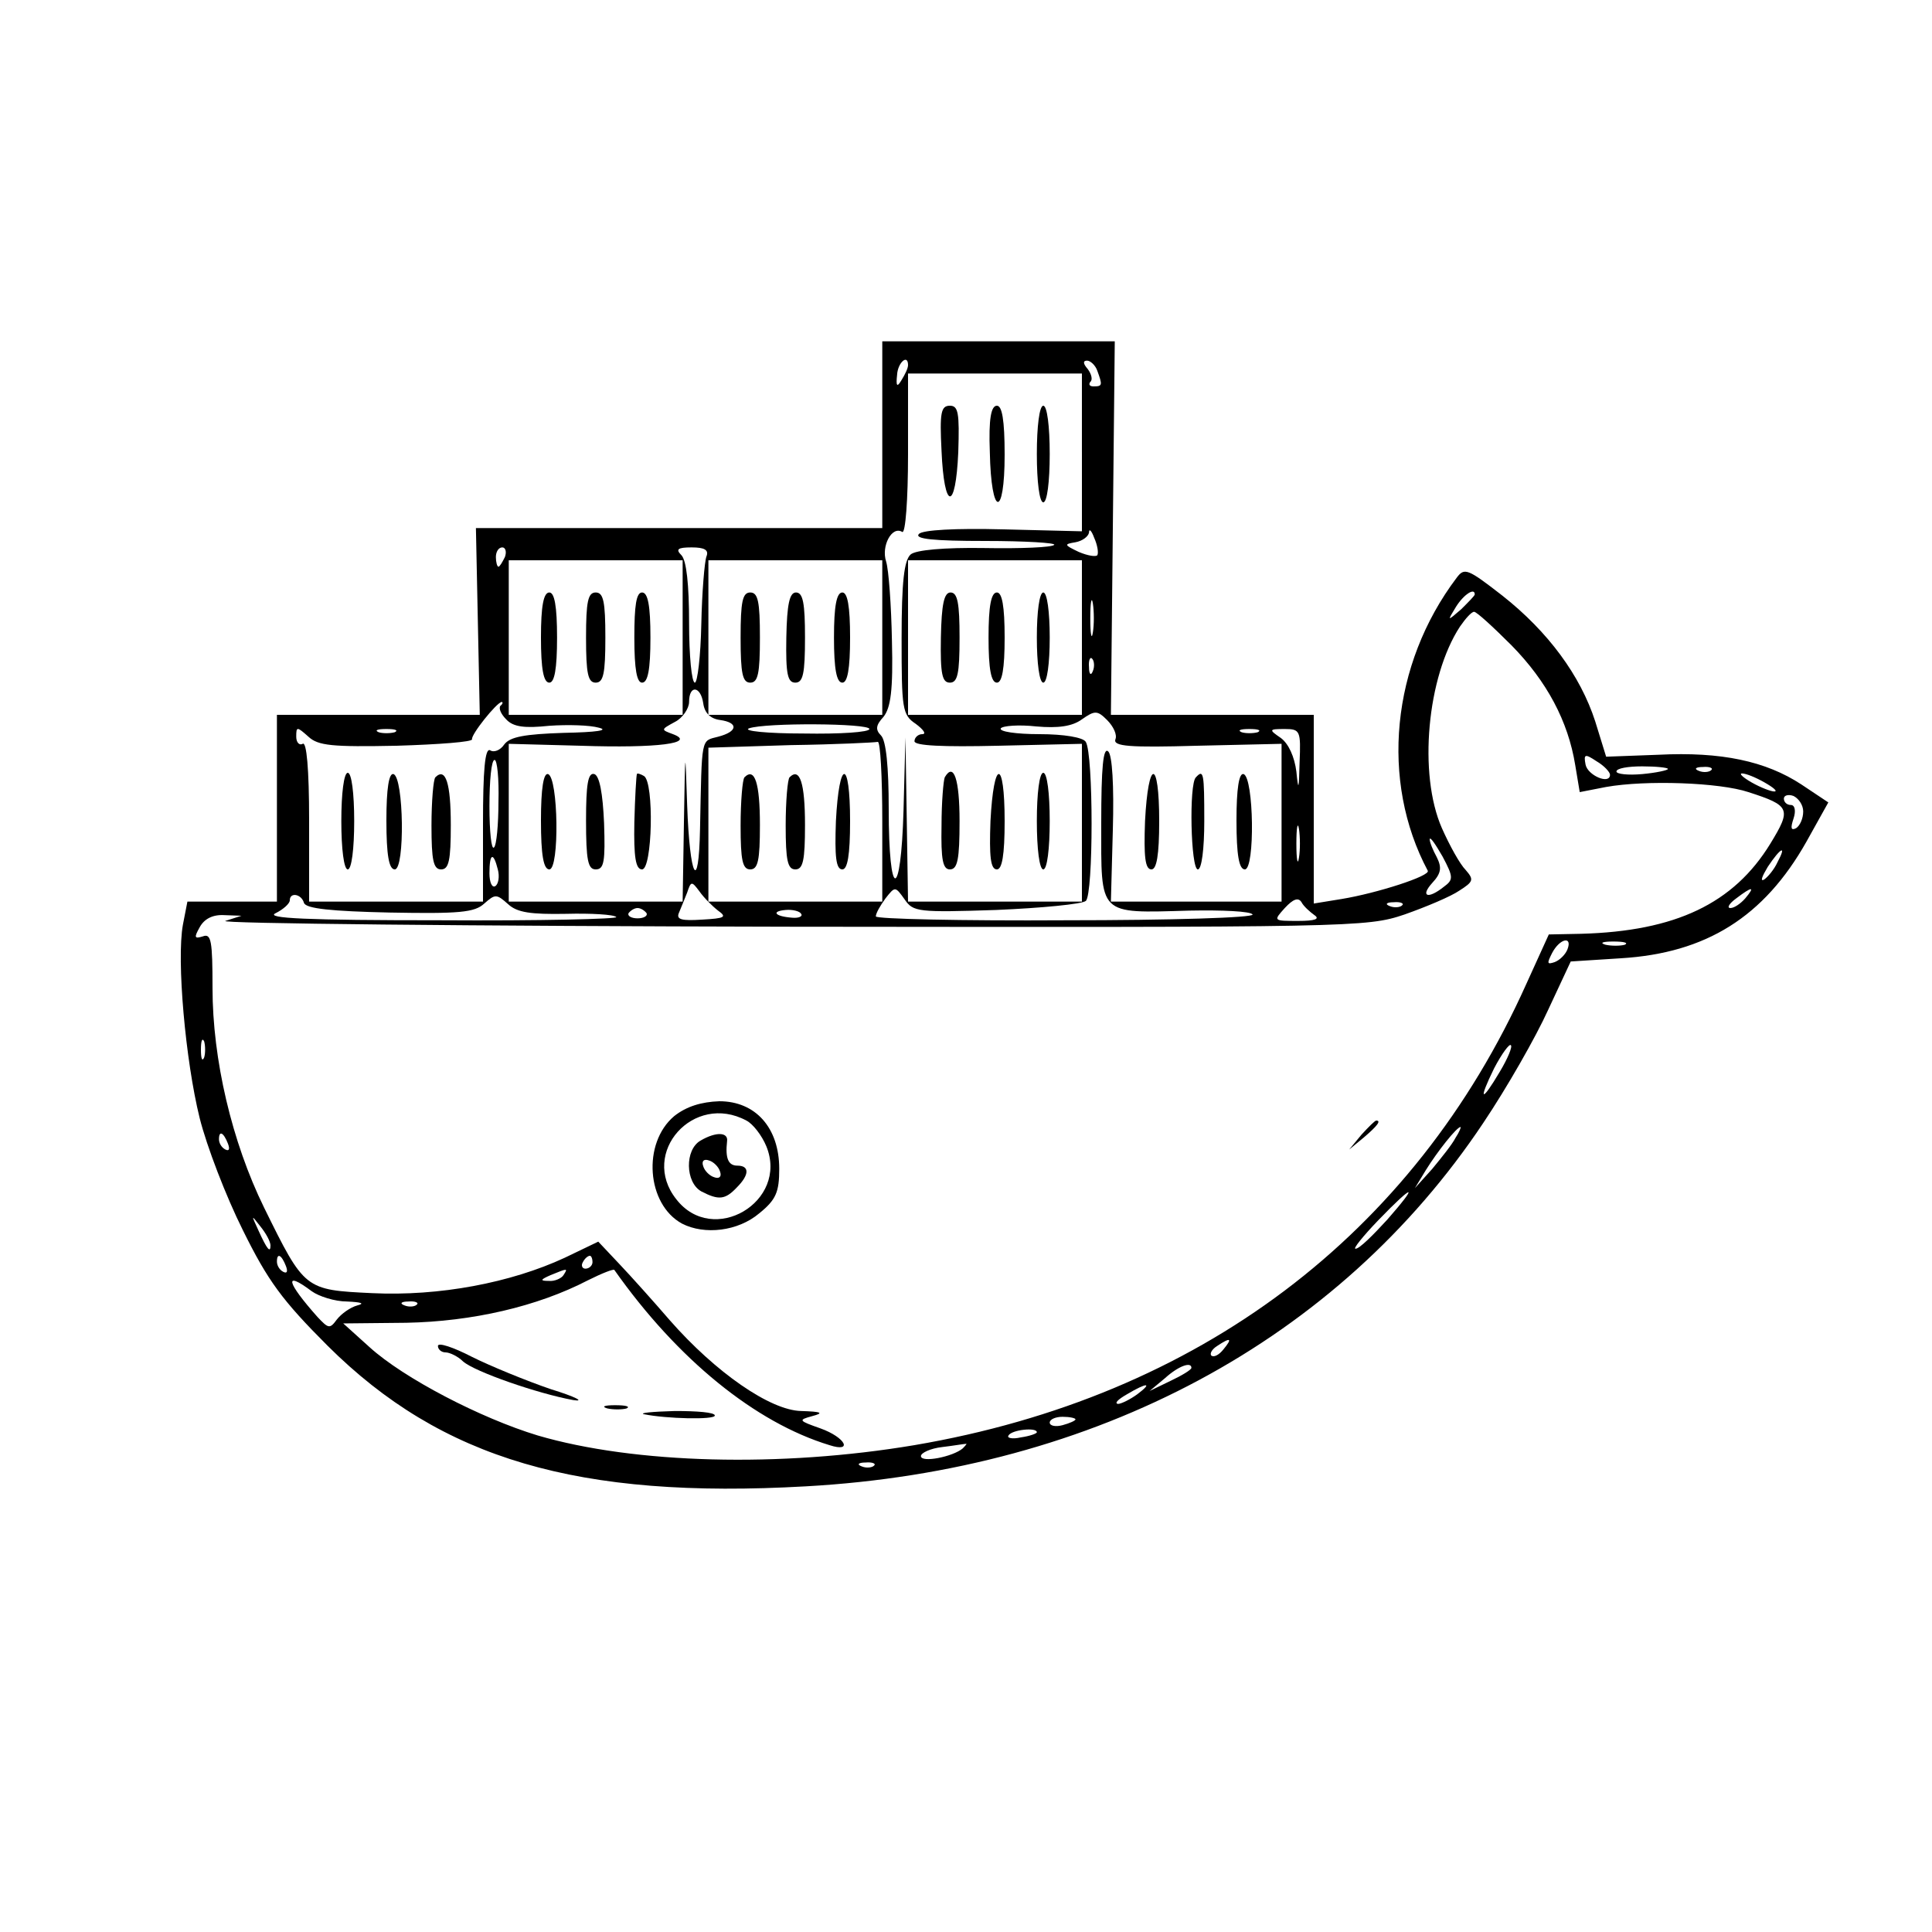 <?xml version="1.0" standalone="no"?>
<!DOCTYPE svg PUBLIC "-//W3C//DTD SVG 20010904//EN"
 "http://www.w3.org/TR/2001/REC-SVG-20010904/DTD/svg10.dtd">
<svg version="1.0" xmlns="http://www.w3.org/2000/svg"
 width="300pt" height="300pt" viewBox="0 0 300 300"
 preserveAspectRatio="xMidYMid meet">
<g transform="translate(0,300) scale(0.1,-0.1)"
fill="#000000" stroke="none">
<path d="M1370 2325 l0 -145 -316 0 -315 0 3 -145 3 -145 -157 0 -158 0 0
-145 0 -145 -70 0 -69 0 -7 -36 c-10 -55 4 -211 26 -300 11 -44 41 -122 67
-174 39 -79 61 -109 132 -180 177 -176 389 -238 742 -218 451 25 827 227 1052
564 37 55 82 134 101 176 l35 75 78 5 c132 8 222 64 288 181 l34 61 -42 28
c-55 36 -124 51 -222 46 l-81 -3 -17 55 c-23 71 -73 139 -144 195 -54 42 -59
44 -71 28 -102 -135 -119 -316 -45 -455 5 -8 -79 -35 -134 -44 l-43 -7 0 147
0 146 -157 0 -158 0 3 290 3 290 -181 0 -180 0 0 -145z m40 108 c0 -5 -5 -15
-10 -23 -7 -12 -9 -10 -7 8 1 19 17 33 17 15z m294 -9 c8 -22 8 -24 -6 -24 -6
0 -8 3 -5 7 4 3 2 12 -4 20 -7 8 -8 13 -1 13 5 0 13 -7 16 -16z m-24 -126 l0
-123 -121 3 c-77 2 -126 -1 -132 -7 -8 -8 23 -11 103 -11 62 0 110 -3 107 -6
-3 -4 -52 -6 -108 -5 -63 1 -107 -3 -115 -10 -10 -9 -14 -42 -14 -130 0 -110
1 -119 22 -133 12 -9 17 -16 10 -16 -6 0 -12 -5 -12 -11 0 -7 44 -9 130 -7
l130 3 0 -122 0 -123 -135 0 -135 0 -2 128 -2 127 -3 -113 c-4 -142 -23 -141
-23 2 0 65 -4 106 -12 114 -9 9 -8 16 4 29 11 14 15 41 13 118 -1 55 -5 110
-9 123 -8 24 9 56 25 46 5 -3 9 50 9 120 l0 126 135 0 135 0 0 -122z m24 -160
c-2 -3 -15 -1 -29 5 -23 11 -23 12 -5 15 11 2 20 9 21 15 0 7 4 3 8 -8 5 -11
7 -23 5 -27z m-920 -3 c-4 -8 -8 -15 -10 -15 -2 0 -4 7 -4 15 0 8 4 15 10 15
5 0 7 -7 4 -15z m313 1 c-3 -8 -7 -56 -8 -105 -1 -50 -6 -91 -10 -91 -5 0 -9
42 -9 93 0 59 -4 97 -12 105 -9 9 -6 12 16 12 20 0 27 -4 23 -14z m-37 -126
l0 -120 -135 0 -135 0 0 120 0 120 135 0 135 0 0 -120z m310 0 l0 -120 -135 0
-135 0 0 120 0 120 135 0 135 0 0 -120z m310 0 l0 -120 -135 0 -135 0 0 120 0
120 135 0 135 0 0 -120z m17 8 c-2 -13 -4 -3 -4 22 0 25 2 35 4 23 2 -13 2
-33 0 -45z m593 59 c0 -2 -10 -12 -21 -23 -22 -19 -22 -19 -8 4 12 19 29 30
29 19z m57 -79 c55 -56 88 -118 99 -186 l7 -42 41 8 c62 11 176 7 221 -8 65
-21 67 -26 34 -80 -57 -93 -147 -136 -294 -140 l-50 -1 -35 -77 c-175 -390
-509 -641 -950 -716 -208 -35 -435 -29 -585 15 -89 27 -208 89 -261 137 l-41
37 98 1 c102 2 203 25 282 66 22 11 40 18 41 16 98 -139 219 -237 334 -272 37
-12 25 12 -14 26 -34 12 -35 13 -13 19 19 5 15 7 -17 8 -48 1 -133 60 -204
141 -25 29 -60 68 -78 87 l-33 35 -52 -25 c-84 -39 -195 -60 -299 -55 -105 5
-105 5 -168 133 -50 102 -80 230 -80 341 0 73 -2 85 -15 80 -13 -4 -14 -2 -5
14 7 13 20 20 38 19 l27 -1 -25 -8 c-14 -4 379 -8 873 -9 879 -1 899 -1 958
19 34 12 72 28 85 37 22 14 23 17 10 32 -9 9 -25 38 -37 65 -37 84 -23 235 28
313 9 13 18 23 22 23 4 0 30 -24 58 -52z m-650 -40 c-3 -8 -6 -5 -6 6 -1 11 2
17 5 13 3 -3 4 -12 1 -19z m-605 -50 c2 -15 11 -24 26 -26 29 -4 28 -18 -3
-26 -27 -7 -25 1 -28 -143 -2 -103 -16 -76 -20 37 -3 92 -3 91 -5 -27 l-2
-123 -135 0 -135 0 0 123 0 122 112 -3 c119 -4 180 4 143 18 -19 7 -19 7 3 19
12 6 22 21 22 31 0 27 18 25 22 -2z m-315 -4 c-3 -4 1 -13 9 -21 11 -12 29
-14 67 -10 29 2 63 1 77 -3 16 -4 -3 -7 -55 -8 -60 -2 -83 -6 -92 -18 -6 -9
-16 -13 -22 -9 -8 4 -11 -32 -11 -114 l0 -121 -135 0 -135 0 0 126 c0 81 -4
123 -10 119 -5 -3 -10 2 -10 11 0 16 1 16 19 0 15 -14 37 -16 137 -14 66 2
118 6 117 10 -2 7 38 57 46 58 2 0 2 -3 -2 -6z m955 -52 c-4 -11 22 -13 127
-10 l131 3 0 -122 0 -123 -132 0 -133 0 3 111 c2 70 -1 116 -7 122 -8 8 -11
-25 -11 -111 0 -145 -6 -140 137 -136 51 1 95 -1 98 -6 3 -5 -127 -9 -290 -9
-162 -1 -295 2 -295 6 0 5 7 17 15 28 15 19 15 19 30 -2 13 -19 21 -20 142
-16 70 3 133 9 139 14 12 10 12 228 0 247 -4 7 -34 12 -72 12 -36 0 -63 4 -60
9 3 4 28 6 55 3 34 -3 56 0 71 11 20 14 24 14 39 -1 10 -10 16 -23 13 -30z
m-382 16 c0 -5 -46 -8 -102 -7 -57 0 -95 4 -85 8 25 9 187 8 187 -1z m-737 -5
c-7 -2 -19 -2 -25 0 -7 3 -2 5 12 5 14 0 19 -2 13 -5z m1340 0 c-7 -2 -19 -2
-25 0 -7 3 -2 5 12 5 14 0 19 -2 13 -5z m65 -47 c-1 -43 -2 -45 -5 -14 -3 23
-12 43 -24 52 -19 13 -19 14 6 14 24 0 25 -3 23 -52z m-648 -91 l0 -125 -135
0 -135 0 0 120 0 119 128 4 c70 1 130 4 135 5 4 1 7 -54 7 -123z m1130 72 c0
-16 -35 -1 -38 16 -3 16 -1 17 17 5 12 -7 21 -17 21 -21z m-1726 -42 c0 -35
-3 -68 -7 -71 -4 -4 -7 25 -7 64 0 40 3 72 8 72 4 0 7 -29 6 -65z m1816 51 c0
-2 -18 -6 -40 -8 -22 -2 -40 0 -40 4 0 5 18 8 40 8 22 0 40 -2 40 -4z m67 -2
c-3 -3 -12 -4 -19 -1 -8 3 -5 6 6 6 11 1 17 -2 13 -5z m83 -19 c14 -8 21 -14
15 -14 -5 0 -21 6 -35 14 -14 8 -20 14 -15 14 6 0 21 -6 35 -14z m60 -45 c0
-11 -5 -22 -11 -26 -8 -4 -9 0 -4 15 4 12 2 21 -4 21 -6 0 -11 4 -11 10 0 5 7
7 15 4 8 -4 15 -14 15 -24z m-783 -72 c-2 -13 -4 -3 -4 22 0 25 2 35 4 23 2
-13 2 -33 0 -45z m225 -45 c-25 -20 -37 -15 -18 6 14 15 15 24 7 40 -6 11 -11
23 -11 28 1 4 9 -8 20 -27 17 -32 17 -36 2 -47z m518 38 c-5 -11 -15 -23 -21
-27 -6 -3 -3 5 6 20 20 30 30 35 15 7z m-1987 -11 c3 -11 1 -23 -4 -26 -5 -3
-9 6 -9 20 0 31 6 34 13 6z m342 -64 c14 -10 11 -12 -25 -14 -31 -2 -40 0 -36
10 3 7 9 22 13 32 6 18 7 18 19 2 7 -10 20 -23 29 -30z m1595 19 c-7 -8 -17
-15 -23 -15 -6 0 -2 7 9 15 25 19 30 19 14 0z m-2238 -7 c3 -9 43 -13 133 -15
108 -2 132 0 147 14 17 15 19 15 37 -1 14 -13 35 -16 90 -15 39 1 74 -1 78 -5
3 -3 -119 -6 -273 -5 -208 0 -273 3 -256 11 12 6 22 15 22 20 0 13 18 10 22
-4z m1569 -19 c9 -6 1 -9 -25 -9 -39 0 -39 0 -21 20 13 14 21 17 26 9 3 -6 13
-15 20 -20z m136 15 c-3 -3 -12 -4 -19 -1 -8 3 -5 6 6 6 11 1 17 -2 13 -5z
m-1173 -12 c2 -4 -4 -8 -14 -8 -10 0 -16 4 -14 8 3 4 9 8 14 8 5 0 11 -4 14
-8z m240 -1 c3 -4 -4 -7 -14 -6 -27 2 -33 10 -10 12 11 1 22 -2 24 -6z m1190
-55 c-3 -8 -12 -17 -20 -20 -12 -4 -12 -2 -4 14 12 23 32 27 24 6z m89 7 c-7
-2 -21 -2 -30 0 -10 3 -4 5 12 5 17 0 24 -2 18 -5z m-2206 -175 c-3 -7 -5 -2
-5 12 0 14 2 19 5 13 2 -7 2 -19 0 -25z m2012 -22 c-29 -49 -34 -46 -9 5 12
23 24 39 26 36 3 -2 -5 -21 -17 -41z m-69 -103 c-5 -10 -22 -31 -36 -48 l-27
-30 17 28 c18 29 48 67 54 67 1 0 -2 -8 -8 -17z m-1906 -9 c3 -8 2 -12 -4 -9
-6 3 -10 10 -10 16 0 14 7 11 14 -7z m1800 -118 c-22 -24 -43 -45 -49 -45 -5
-1 11 19 35 44 56 58 64 58 14 1z m-1734 -40 c0 -12 -5 -7 -19 24 -11 24 -11
24 3 6 9 -11 16 -24 16 -30z m24 -32 c3 -8 2 -12 -4 -9 -6 3 -10 10 -10 16 0
14 7 11 14 -7z m476 6 c0 -5 -5 -10 -11 -10 -5 0 -7 5 -4 10 3 6 8 10 11 10 2
0 4 -4 4 -10z m-45 -20 c-3 -5 -14 -10 -23 -9 -14 0 -13 2 3 9 27 11 27 11 20
0z m-391 -25 c11 -8 36 -16 55 -16 22 -1 28 -3 16 -6 -11 -3 -25 -13 -32 -22
-11 -15 -13 -14 -30 4 -48 54 -53 73 -9 40z m163 -21 c-3 -3 -12 -4 -19 -1 -8
3 -5 6 6 6 11 1 17 -2 13 -5z m1253 -69 c-7 -9 -15 -13 -19 -10 -3 3 1 10 9
15 21 14 24 12 10 -5z m-50 -29 c0 -3 -15 -12 -32 -20 l-33 -16 24 20 c21 19
41 26 41 16z m-84 -41 c-11 -8 -25 -15 -30 -15 -6 1 0 7 14 15 32 19 40 18 16
0z m-96 -39 c0 -2 -9 -6 -20 -9 -11 -3 -20 -1 -20 4 0 5 9 9 20 9 11 0 20 -2
20 -4z m-60 -20 c0 -2 -11 -6 -25 -8 -13 -3 -22 -1 -19 3 5 9 44 13 44 5z
m-115 -25 c-15 -13 -65 -23 -65 -12 0 5 15 12 33 14 17 2 34 5 37 5 2 1 0 -2
-5 -7z m-138 -27 c-3 -3 -12 -4 -19 -1 -8 3 -5 6 6 6 11 1 17 -2 13 -5z"/>
<path d="M1462 2300 c4 -93 22 -95 26 -2 2 61 0 72 -13 72 -14 0 -16 -11 -13
-70z"/>
<path d="M1537 2298 c2 -101 23 -104 23 -4 0 54 -4 76 -12 76 -9 0 -13 -20
-11 -72z"/>
<path d="M1610 2295 c0 -43 4 -75 10 -75 6 0 10 32 10 75 0 43 -4 75 -10 75
-6 0 -10 -32 -10 -75z"/>
<path d="M1467 1793 c-2 -5 -5 -38 -5 -75 -1 -53 2 -68 13 -68 12 0 15 16 15
75 0 65 -9 92 -23 68z"/>
<path d="M1538 1725 c-2 -55 0 -75 10 -75 8 0 12 22 12 75 0 98 -17 97 -22 0z"/>
<path d="M1610 1725 c0 -43 4 -75 10 -75 6 0 10 32 10 75 0 43 -4 75 -10 75
-6 0 -10 -32 -10 -75z"/>
<path d="M840 2010 c0 -49 4 -70 13 -70 8 0 12 21 12 70 0 49 -4 70 -12 70 -9
0 -13 -21 -13 -70z"/>
<path d="M910 2010 c0 -56 3 -70 15 -70 12 0 15 14 15 70 0 56 -3 70 -15 70
-12 0 -15 -14 -15 -70z"/>
<path d="M985 2010 c0 -50 4 -70 12 -70 9 0 13 20 13 70 0 50 -4 70 -13 70 -9
0 -12 -20 -12 -70z"/>
<path d="M1150 2010 c0 -56 3 -70 15 -70 12 0 15 14 15 70 0 56 -3 70 -15 70
-12 0 -15 -14 -15 -70z"/>
<path d="M1221 2010 c-1 -57 2 -70 14 -70 12 0 15 14 15 70 0 53 -3 70 -14 70
-10 0 -14 -18 -15 -70z"/>
<path d="M1295 2010 c0 -49 4 -70 13 -70 8 0 12 21 12 70 0 49 -4 70 -12 70
-9 0 -13 -21 -13 -70z"/>
<path d="M1461 2010 c-1 -57 2 -70 14 -70 12 0 15 14 15 70 0 53 -3 70 -14 70
-10 0 -14 -18 -15 -70z"/>
<path d="M1535 2010 c0 -49 4 -70 13 -70 8 0 12 21 12 70 0 49 -4 70 -12 70
-9 0 -13 -21 -13 -70z"/>
<path d="M1610 2010 c0 -40 4 -70 10 -70 6 0 10 30 10 70 0 40 -4 70 -10 70
-6 0 -10 -30 -10 -70z"/>
<path d="M1047 1267 c-50 -42 -43 -137 12 -167 35 -18 87 -12 120 16 26 21 31
33 31 69 0 64 -37 105 -93 105 -28 -1 -51 -8 -70 -23z m112 -7 c10 -5 24 -23
31 -40 35 -86 -83 -156 -140 -82 -57 72 27 166 109 122z"/>
<path d="M1088 1229 c-25 -14 -24 -65 1 -79 27 -14 37 -13 55 6 20 20 20 34 1
34 -14 0 -19 11 -16 38 2 14 -17 15 -41 1z m30 -48 c3 -8 -1 -12 -9 -9 -7 2
-15 10 -17 17 -3 8 1 12 9 9 7 -2 15 -10 17 -17z"/>
<path d="M2114 1238 l-19 -23 23 19 c21 18 27 26 19 26 -2 0 -12 -10 -23 -22z"/>
<path d="M680 910 c0 -5 5 -10 12 -10 6 0 19 -6 27 -14 18 -16 116 -50 171
-60 19 -3 4 5 -35 17 -38 13 -94 36 -122 50 -29 15 -53 23 -53 17z"/>
<path d="M943 813 c9 -2 23 -2 30 0 6 3 -1 5 -18 5 -16 0 -22 -2 -12 -5z"/>
<path d="M1000 804 c34 -7 110 -9 110 -2 0 5 -28 7 -62 7 -35 -1 -56 -3 -48
-5z"/>
<path d="M840 1726 c0 -54 4 -76 13 -76 16 0 14 143 -2 148 -7 2 -11 -22 -11
-72z"/>
<path d="M910 1726 c0 -62 3 -76 15 -76 13 0 15 12 13 72 -2 46 -7 73 -15 76
-10 3 -13 -16 -13 -72z"/>
<path d="M989 1798 c-1 -2 -3 -36 -4 -75 -1 -54 2 -73 12 -73 16 0 19 135 3
145 -5 3 -11 5 -11 3z"/>
<path d="M530 1725 c0 -43 4 -75 10 -75 6 0 10 32 10 75 0 43 -4 75 -10 75 -6
0 -10 -32 -10 -75z"/>
<path d="M600 1726 c0 -54 4 -76 13 -76 16 0 14 143 -2 148 -7 2 -11 -22 -11
-72z"/>
<path d="M676 1793 c-3 -3 -6 -37 -6 -75 0 -54 3 -68 15 -68 12 0 15 14 15 69
0 65 -8 90 -24 74z"/>
<path d="M1778 1725 c-2 -55 0 -75 10 -75 8 0 12 22 12 75 0 98 -17 97 -22 0z"/>
<path d="M1857 1793 c-11 -10 -8 -143 3 -143 6 0 10 32 10 75 0 75 -1 81 -13
68z"/>
<path d="M1920 1726 c0 -54 4 -76 13 -76 16 0 14 143 -2 148 -7 2 -11 -22 -11
-72z"/>
<path d="M1156 1793 c-3 -3 -6 -37 -6 -75 0 -54 3 -68 15 -68 12 0 15 14 15
69 0 65 -8 90 -24 74z"/>
<path d="M1226 1793 c-3 -3 -6 -37 -6 -75 0 -54 3 -68 15 -68 12 0 15 14 15
69 0 65 -8 90 -24 74z"/>
<path d="M1298 1725 c-2 -55 0 -75 10 -75 8 0 12 22 12 75 0 98 -17 97 -22 0z"/>
</g>
</svg>
